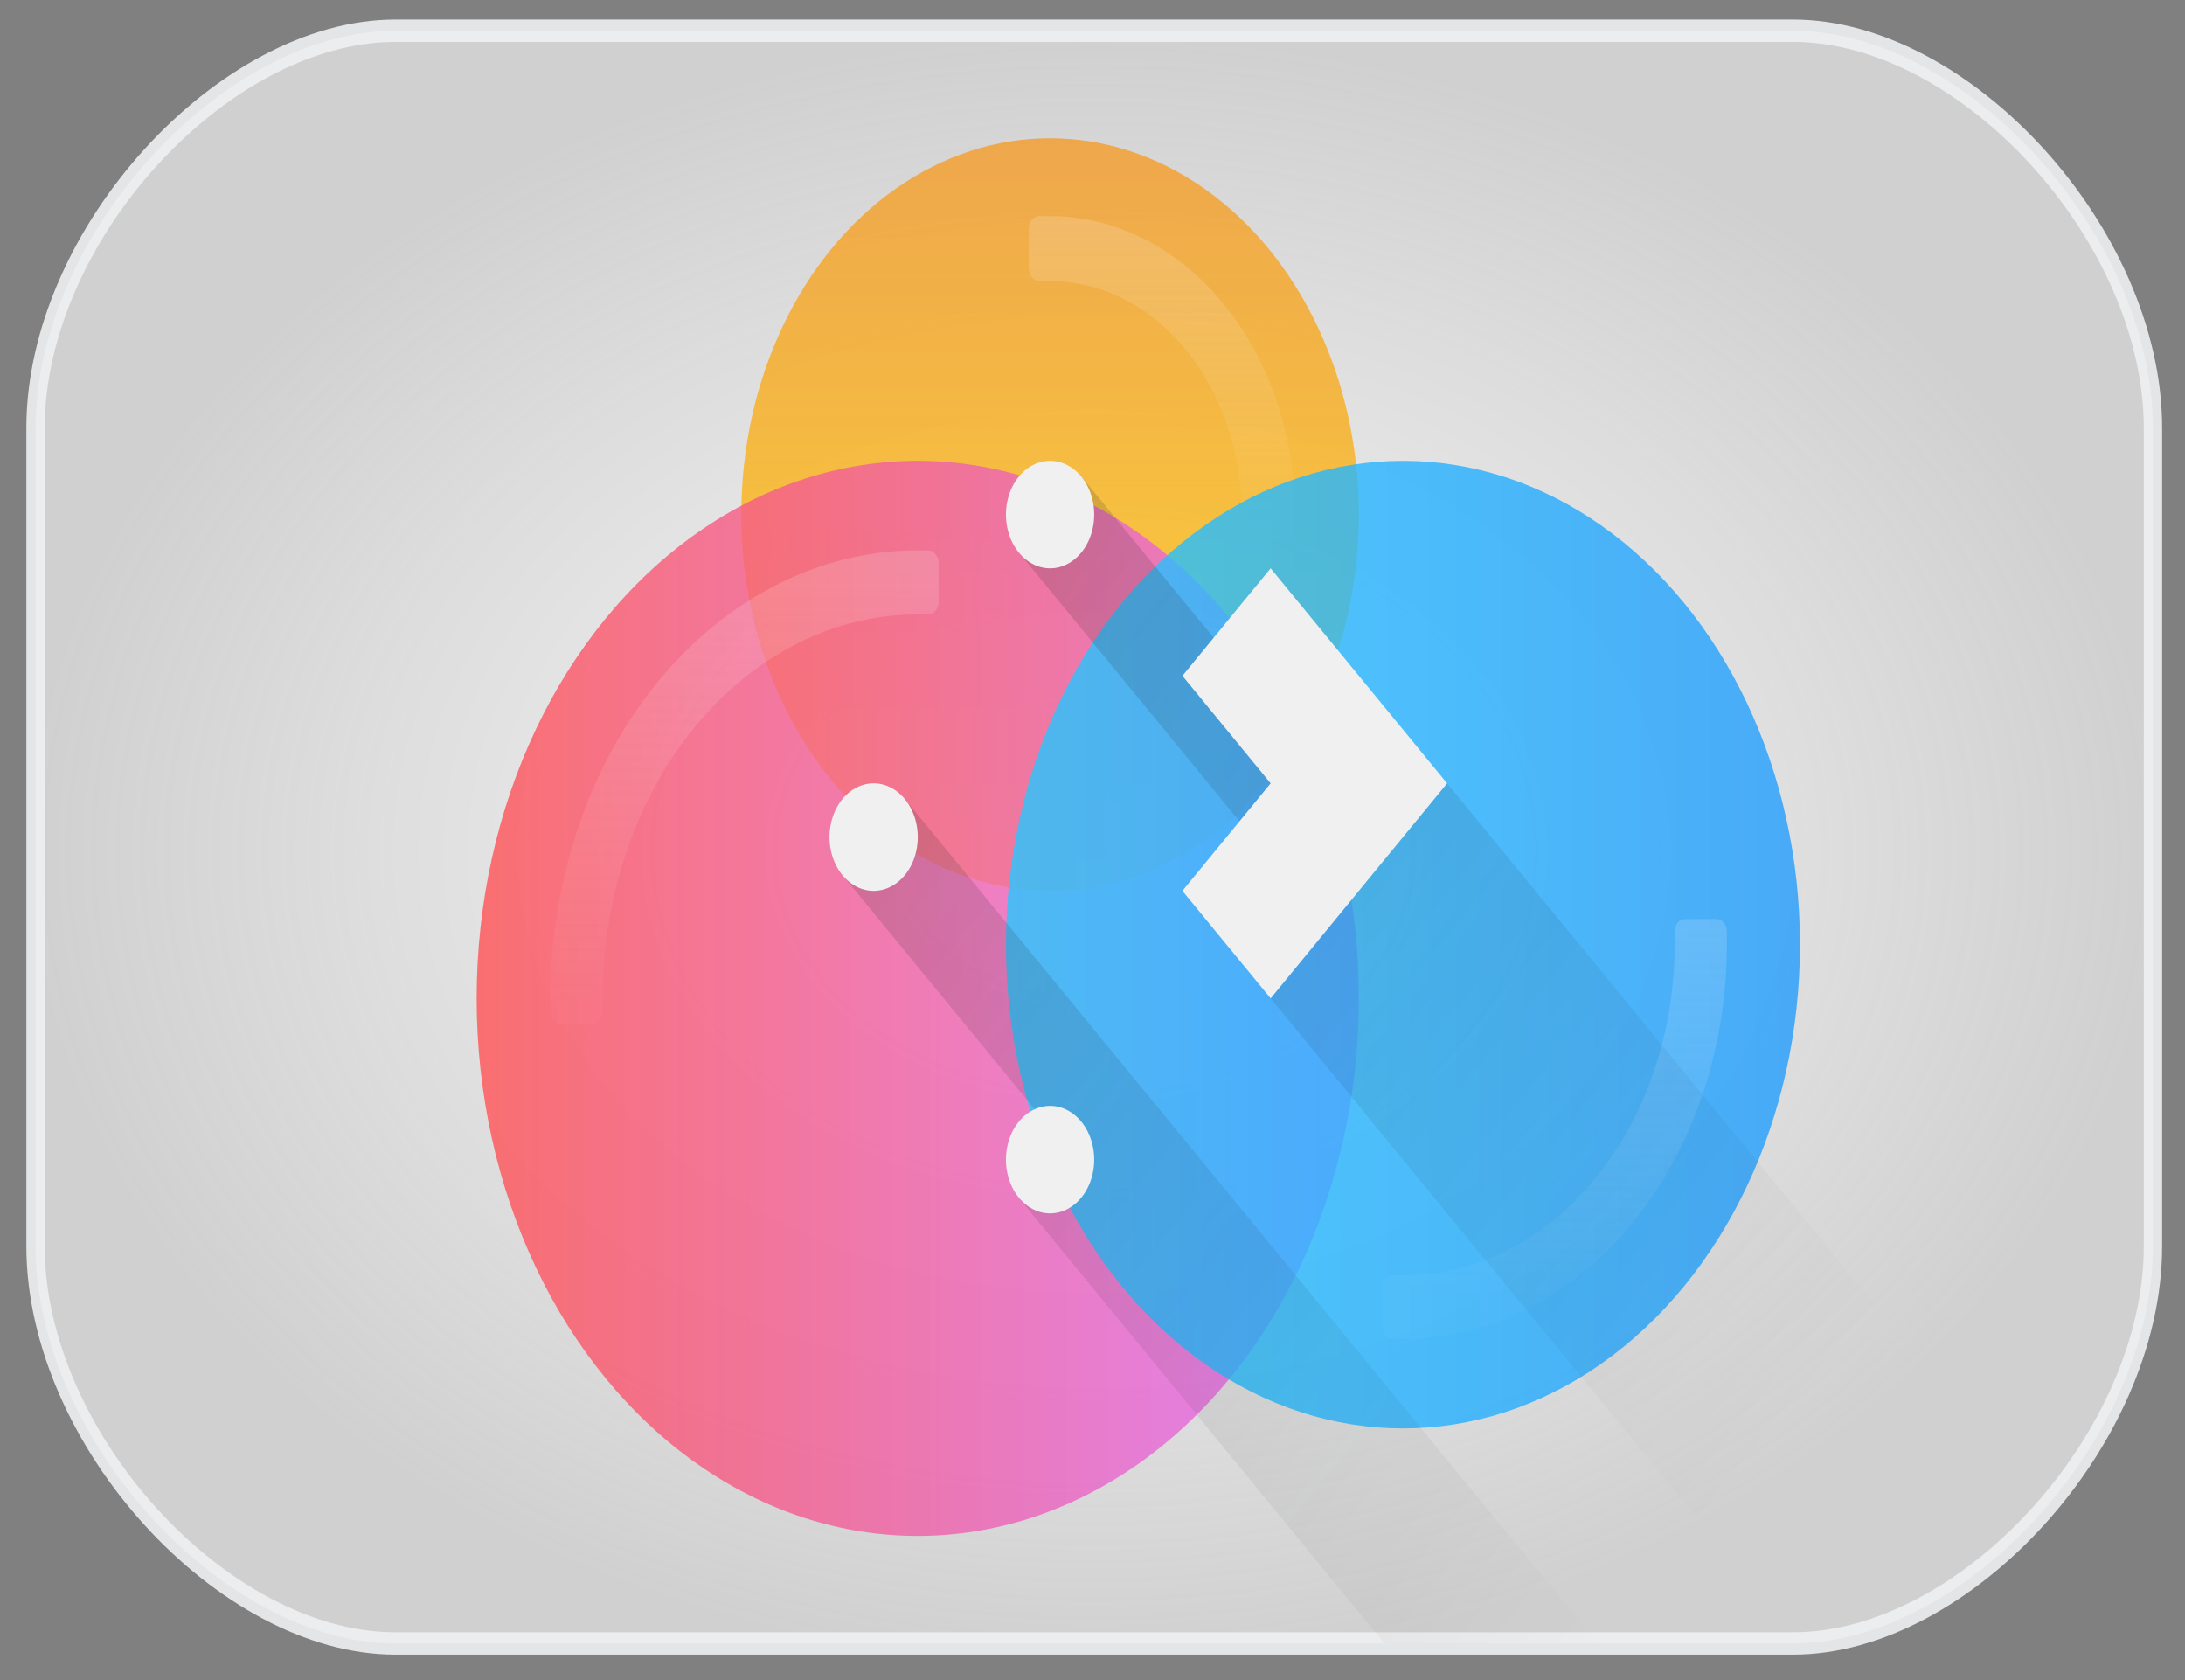 <?xml version="1.0" encoding="UTF-8" standalone="no"?>
<!-- Created with Inkscape (http://www.inkscape.org/) -->

<svg
   sodipodi:docname="logo-big.svg"
   inkscape:version="1.1.2 (0a00cf5339, 2022-02-04)"
   version="1.1"
   id="svg4351"
   viewBox="0 0 129.433 99.526"
   height="99.526"
   width="129.433"
   xmlns:inkscape="http://www.inkscape.org/namespaces/inkscape"
   xmlns:sodipodi="http://sodipodi.sourceforge.net/DTD/sodipodi-0.dtd"
   xmlns:xlink="http://www.w3.org/1999/xlink"
   xmlns="http://www.w3.org/2000/svg"
   xmlns:svg="http://www.w3.org/2000/svg"
   xmlns:rdf="http://www.w3.org/1999/02/22-rdf-syntax-ns#"
   xmlns:cc="http://creativecommons.org/ns#"
   xmlns:dc="http://purl.org/dc/elements/1.1/">
  <rect x="0" y="0" width="129.433" height="99.526" fill="#808080" stroke="none"/>
  <defs
     id="defs4353">
    <linearGradient
       id="linearGradient23653"
       inkscape:collect="always">
      <stop
         id="stop23649"
         style="stop-color:#fafafa;stop-opacity:1" />
      <stop
         id="stop23651"
         style="stop-opacity:0.656;stop-color:#fafafa"
         offset="1" />
    </linearGradient>
    <linearGradient
       inkscape:collect="always"
       id="linearGradient12715">
      <stop
         style="stop-color:#000000;stop-opacity:1;"
         offset="0"
         id="stop12711" />
      <stop
         style="stop-color:#f0f0f0;stop-opacity:1"
         offset="1"
         id="stop12713" />
    </linearGradient>
    <marker
       style="overflow:visible;"
       id="Arrow1Lend"
       refX="0.0"
       refY="0.0"
       orient="auto"
       inkscape:stockid="Arrow1Lend"
       inkscape:isstock="true">
      <path
         transform="scale(0.8) rotate(180) translate(12.5,0)"
         style="fill-rule:evenodd;fill:context-stroke;stroke:context-stroke;stroke-width:1.0pt;"
         d="M 0.0,0.0 L 5.0,-5.0 L -12.5,0.0 L 5.0,5.0 L 0.0,0.0 z "
         id="path930" />
    </marker>
    <marker
       style="overflow:visible"
       id="Arrow1Lstart"
       refX="0.0"
       refY="0.0"
       orient="auto"
       inkscape:stockid="Arrow1Lstart"
       inkscape:isstock="true">
      <path
         transform="scale(0.8) translate(12.5,0)"
         style="fill-rule:evenodd;fill:context-stroke;stroke:context-stroke;stroke-width:1.0pt"
         d="M 0.0,0.0 L 5.0,-5.0 L -12.5,0.0 L 5.0,5.0 L 0.0,0.0 z "
         id="path927" />
    </marker>
    <style
       id="current-color-scheme"
       type="text/css">
      .ColorScheme-Text {
        color:#4d4d4d;
      }
      </style>
    <style
       type="text/css"
       id="current-color-scheme-7">
      .ColorScheme-Text {
        color:#4d4d4d;
      }
      </style>
    <linearGradient
       inkscape:collect="always"
       xlink:href="#linearGradient1643-3-6"
       id="linearGradient1213"
       gradientUnits="userSpaceOnUse"
       gradientTransform="matrix(0.118,0,0,0.118,-362.026,379.371)"
       x1="787"
       y1="452"
       x2="787"
       y2="485" />
    <linearGradient
       id="linearGradient1643-3-6"
       inkscape:collect="always">
      <stop
         id="stop1639"
         style="stop-color:#fafafa;stop-opacity:1" />
      <stop
         id="stop1641"
         style="stop-opacity:0.13;stop-color:#fafafa"
         offset="1" />
    </linearGradient>
    <linearGradient
       inkscape:collect="always"
       xlink:href="#linearGradient1643-3-6"
       id="linearGradient1211"
       gradientUnits="userSpaceOnUse"
       gradientTransform="matrix(0.119,0,0,0.119,-362.762,378.634)"
       x1="714"
       y1="427"
       x2="714"
       y2="464" />
    <linearGradient
       inkscape:collect="always"
       id="linearGradient1658">
      <stop
         style="stop-color:#27c8ff;stop-opacity:1"
         offset="0"
         id="stop1654" />
      <stop
         style="stop-color:#239dfe;stop-opacity:1"
         offset="1"
         id="stop1656" />
    </linearGradient>
    <linearGradient
       inkscape:collect="always"
       id="linearGradient1626">
      <stop
         style="stop-color:#ff5254;stop-opacity:1"
         offset="0"
         id="stop1622" />
      <stop
         style="stop-color:#e16cfa;stop-opacity:1"
         offset="1"
         id="stop1624" />
    </linearGradient>
    <linearGradient
       inkscape:collect="always"
       xlink:href="#linearGradient1643-3-6"
       id="linearGradient1203"
       gradientUnits="userSpaceOnUse"
       gradientTransform="matrix(0.121,0,0,0.121,-363.879,378.685)"
       x1="747"
       y1="395"
       x2="747"
       y2="420" />
    <linearGradient
       inkscape:collect="always"
       xlink:href="#linearGradient1666"
       id="linearGradient1201"
       gradientUnits="userSpaceOnUse"
       gradientTransform="matrix(0.456,0,0,0.456,-363.879,378.685)"
       x1="191.558"
       y1="102.923"
       x2="191.558"
       y2="118.269" />
    <linearGradient
       inkscape:collect="always"
       id="linearGradient1666">
      <stop
         style="stop-color:#f49a2b;stop-opacity:1"
         offset="0"
         id="stop1662" />
      <stop
         style="stop-color:#ffcc02;stop-opacity:1"
         offset="1"
         id="stop1664" />
    </linearGradient>
    <linearGradient
       inkscape:collect="always"
       xlink:href="#linearGradient4227"
       id="linearGradient1022"
       x1="56"
       y1="12"
       x2="66"
       y2="22"
       gradientUnits="userSpaceOnUse"
       gradientTransform="translate(0,-0.157)" />
    <linearGradient
       inkscape:collect="always"
       id="linearGradient4227">
      <stop
         style="stop-color:#292c2f"
         id="stop4229" />
      <stop
         offset="1"
         style="stop-opacity:0"
         id="stop4231" />
    </linearGradient>
    <filter
       style="color-interpolation-filters:sRGB"
       inkscape:label="Diffuse Light"
       id="filter864">
      <feColorMatrix
         values="1 0 0 0 0 0 1 0 0 0 0 0 1 0 0 -0.21 -0.72 -0.07 2 0 "
         result="fbSourceGraphic"
         id="feColorMatrix862" />
      <feColorMatrix
         result="fbSourceGraphicAlpha"
         in="fbSourceGraphic"
         values="0 0 0 -1 0 0 0 0 -1 0 0 0 0 -1 0 0 0 0 1 0"
         id="feColorMatrix1319" />
      <feGaussianBlur
         id="feGaussianBlur1321"
         in="fbSourceGraphic"
         stdDeviation="7.6"
         result="blur" />
      <feDiffuseLighting
         id="feDiffuseLighting1323"
         diffuseConstant="1"
         surfaceScale="10"
         lighting-color="#ffffff"
         result="diffuse">
        <feDistantLight
           id="feDistantLight1325"
           elevation="133"
           azimuth="256" />
      </feDiffuseLighting>
      <feComposite
         in2="diffuse"
         id="feComposite1327"
         in="diffuse"
         operator="arithmetic"
         k1="1"
         result="composite1"
         k2="0"
         k3="0"
         k4="0" />
      <feComposite
         in2="fbSourceGraphic"
         id="feComposite1329"
         in="composite1"
         k1="1"
         operator="arithmetic"
         k3="1"
         result="fbSourceGraphic"
         k2="0"
         k4="0" />
      <feColorMatrix
         result="fbSourceGraphicAlpha"
         in="fbSourceGraphic"
         values="0 0 0 -1 0 0 0 0 -1 0 0 0 0 -1 0 0 0 0 1 0"
         id="feColorMatrix1331" />
      <feGaussianBlur
         id="feGaussianBlur1333"
         in="fbSourceGraphic"
         stdDeviation="7.6"
         result="blur" />
      <feDiffuseLighting
         id="feDiffuseLighting1335"
         diffuseConstant="1"
         surfaceScale="10"
         lighting-color="#ffffff"
         result="diffuse">
        <feDistantLight
           id="feDistantLight1337"
           elevation="133"
           azimuth="257" />
      </feDiffuseLighting>
      <feComposite
         in2="diffuse"
         id="feComposite1339"
         in="diffuse"
         operator="arithmetic"
         k1="1"
         result="composite1"
         k2="0"
         k3="0"
         k4="0" />
      <feComposite
         in2="fbSourceGraphic"
         id="feComposite1341"
         in="composite1"
         k1="1"
         operator="arithmetic"
         k3="1"
         result="composite2"
         k2="0"
         k4="0" />
    </filter>
    <filter
       style="color-interpolation-filters:sRGB"
       inkscape:menu-tooltip="Fades hue progressively to white"
       inkscape:menu="Color"
       inkscape:label="Colorize"
       id="filter920"
       height="1"
       width="1"
       y="0"
       x="0">
      <feColorMatrix
         values="1 0 0 0 0 1 0 0 0 0 1 0 0 0 0 0 0 0 0 1 "
         type="matrix"
         result="r"
         in="SourceGraphic"
         id="feColorMatrix892" />
      <feColorMatrix
         values="0 1 0 0 0 0 1 0 0 0 0 1 0 0 0 0 0 0 0 1 "
         type="matrix"
         result="g"
         in="SourceGraphic"
         id="feColorMatrix894" />
      <feColorMatrix
         values="0 0 1 0 0 0 0 1 0 0 0 0 1 0 0 0 0 0 0 1 "
         type="matrix"
         result="b"
         in="SourceGraphic"
         id="feColorMatrix896" />
      <feBlend
         result="minrg"
         in="r"
         mode="darken"
         in2="g"
         id="feBlend898" />
      <feBlend
         result="p"
         in="minrg"
         mode="darken"
         in2="b"
         id="feBlend900" />
      <feBlend
         result="maxrg"
         in="r"
         mode="lighten"
         in2="g"
         id="feBlend902" />
      <feBlend
         result="q"
         in="maxrg"
         mode="lighten"
         in2="b"
         id="feBlend904" />
      <feComponentTransfer
         result="q2"
         in="q"
         id="feComponentTransfer908">
        <feFuncR
           slope="0"
           type="linear"
           id="feFuncR906" />
      </feComponentTransfer>
      <feBlend
         result="pq"
         in="p"
         mode="lighten"
         in2="q2"
         id="feBlend910" />
      <feColorMatrix
         values="-1 1 0 0 0 -1 1 0 0 0 -1 1 0 0 0 0 0 0 0 1 "
         type="matrix"
         result="qminp"
         in="pq"
         id="feColorMatrix912" />
      <feComposite
         k3="1"
         operator="arithmetic"
         result="qminpc"
         in="qminp"
         in2="qminp"
         id="feComposite914"
         k1="0"
         k2="0"
         k4="0" />
      <feBlend
         result="result2"
         in2="SourceGraphic"
         mode="screen"
         id="feBlend916" />
      <feComposite
         operator="in"
         in="result2"
         in2="SourceGraphic"
         result="fbSourceGraphic"
         id="feComposite918" />
      <feColorMatrix
         result="fbSourceGraphicAlpha"
         in="fbSourceGraphic"
         values="0 0 0 -1 0 0 0 0 -1 0 0 0 0 -1 0 0 0 0 1 0"
         id="feColorMatrix922" />
      <feColorMatrix
         id="feColorMatrix924"
         values="0.618 0.32 0.062 0 0 0.163 0.775 0.062 0 0 0.163 0.32 0.516 0 0 0 0 0 1 0 "
         type="matrix"
         result="fbSourceGraphic"
         in="fbSourceGraphic" />
      <feColorMatrix
         result="fbSourceGraphicAlpha"
         in="fbSourceGraphic"
         values="0 0 0 -1 0 0 0 0 -1 0 0 0 0 -1 0 0 0 0 1 0"
         id="feColorMatrix1006" />
      <feComposite
         in2="fbSourceGraphic"
         id="feComposite1008"
         operator="arithmetic"
         k1="10"
         k2="10"
         result="composite1"
         in="fbSourceGraphic"
         k3="0"
         k4="0" />
      <feColorMatrix
         id="feColorMatrix1010"
         in="composite1"
         values="0"
         type="saturate"
         result="colormatrix1" />
      <feFlood
         id="feFlood1012"
         flood-opacity="1"
         flood-color="rgb(255,255,255)"
         result="flood1" />
      <feBlend
         in2="colormatrix1"
         id="feBlend1014"
         in="flood1"
         mode="multiply"
         result="blend1" />
      <feBlend
         in2="blend1"
         id="feBlend1016"
         mode="screen"
         result="blend2" />
      <feColorMatrix
         id="feColorMatrix1018"
         in="blend2"
         values="1"
         type="saturate"
         result="colormatrix2" />
      <feComposite
         in2="fbSourceGraphic"
         id="feComposite1020"
         in="colormatrix2"
         operator="in"
         result="composite2" />
    </filter>
    <filter
       style="color-interpolation-filters:sRGB"
       inkscape:menu-tooltip="Fades hue progressively to white"
       inkscape:menu="Color"
       inkscape:label="Colorize"
       id="filter1212"
       height="1"
       width="1"
       y="0"
       x="0">
      <feColorMatrix
         values="1 0 0 0 0 1 0 0 0 0 1 0 0 0 0 0 0 0 0 1 "
         type="matrix"
         result="r"
         in="SourceGraphic"
         id="feColorMatrix1184" />
      <feColorMatrix
         values="0 1 0 0 0 0 1 0 0 0 0 1 0 0 0 0 0 0 0 1 "
         type="matrix"
         result="g"
         in="SourceGraphic"
         id="feColorMatrix1186" />
      <feColorMatrix
         values="0 0 1 0 0 0 0 1 0 0 0 0 1 0 0 0 0 0 0 1 "
         type="matrix"
         result="b"
         in="SourceGraphic"
         id="feColorMatrix1188" />
      <feBlend
         result="minrg"
         in="r"
         mode="darken"
         in2="g"
         id="feBlend1190" />
      <feBlend
         result="p"
         in="minrg"
         mode="darken"
         in2="b"
         id="feBlend1192" />
      <feBlend
         result="maxrg"
         in="r"
         mode="lighten"
         in2="g"
         id="feBlend1194" />
      <feBlend
         result="q"
         in="maxrg"
         mode="lighten"
         in2="b"
         id="feBlend1196" />
      <feComponentTransfer
         result="q2"
         in="q"
         id="feComponentTransfer1200">
        <feFuncR
           slope="0"
           type="linear"
           id="feFuncR1198" />
      </feComponentTransfer>
      <feBlend
         result="pq"
         in="p"
         mode="lighten"
         in2="q2"
         id="feBlend1202" />
      <feColorMatrix
         values="-1 1 0 0 0 -1 1 0 0 0 -1 1 0 0 0 0 0 0 0 1 "
         type="matrix"
         result="qminp"
         in="pq"
         id="feColorMatrix1204" />
      <feComposite
         k3="1"
         operator="arithmetic"
         result="qminpc"
         in="qminp"
         in2="qminp"
         id="feComposite1206"
         k1="0"
         k2="0"
         k4="0" />
      <feBlend
         result="result2"
         in2="SourceGraphic"
         mode="screen"
         id="feBlend1208" />
      <feComposite
         operator="in"
         in="result2"
         in2="SourceGraphic"
         result="fbSourceGraphic"
         id="feComposite1210" />
      <feColorMatrix
         result="fbSourceGraphicAlpha"
         in="fbSourceGraphic"
         values="0 0 0 -1 0 0 0 0 -1 0 0 0 0 -1 0 0 0 0 1 0"
         id="feColorMatrix1214" />
      <feColorMatrix
         id="feColorMatrix1216"
         values="0.618 0.32 0.062 0 0 0.163 0.775 0.062 0 0 0.163 0.32 0.516 0 0 0 0 0 1 0 "
         type="matrix"
         result="fbSourceGraphic"
         in="fbSourceGraphic" />
      <feColorMatrix
         result="fbSourceGraphicAlpha"
         in="fbSourceGraphic"
         values="0 0 0 -1 0 0 0 0 -1 0 0 0 0 -1 0 0 0 0 1 0"
         id="feColorMatrix1218" />
      <feComposite
         in2="fbSourceGraphic"
         id="feComposite1220"
         operator="arithmetic"
         k1="10"
         k2="10"
         result="composite1"
         in="fbSourceGraphic"
         k3="0"
         k4="0" />
      <feColorMatrix
         id="feColorMatrix1222"
         in="composite1"
         values="0"
         type="saturate"
         result="colormatrix1" />
      <feFlood
         id="feFlood1224"
         flood-opacity="1"
         flood-color="rgb(255,255,255)"
         result="flood1" />
      <feBlend
         in2="colormatrix1"
         id="feBlend1226"
         in="flood1"
         mode="multiply"
         result="blend1" />
      <feBlend
         in2="blend1"
         id="feBlend1228"
         mode="screen"
         result="blend2" />
      <feColorMatrix
         id="feColorMatrix1230"
         in="blend2"
         values="1"
         type="saturate"
         result="colormatrix2" />
      <feComposite
         in2="fbSourceGraphic"
         id="feComposite1232"
         in="colormatrix2"
         operator="in"
         result="composite2" />
    </filter>
    <linearGradient
       inkscape:collect="always"
       xlink:href="#linearGradient1658"
       id="linearGradient2172"
       x1="-277"
       y1="433.291"
       x2="-268"
       y2="433.291"
       gradientUnits="userSpaceOnUse" />
    <linearGradient
       inkscape:collect="always"
       xlink:href="#linearGradient1626"
       id="linearGradient2176"
       x1="-283"
       y1="433.791"
       x2="-273"
       y2="433.791"
       gradientUnits="userSpaceOnUse" />
    <linearGradient
       inkscape:collect="always"
       xlink:href="#linearGradient12715"
       id="linearGradient16173"
       x1="68.929"
       y1="18.64"
       x2="64.146"
       y2="14.715"
       gradientUnits="userSpaceOnUse" />
    <radialGradient
       inkscape:collect="always"
       xlink:href="#linearGradient23653"
       id="radialGradient23655"
       cx="-276"
       cy="432.291"
       fx="-276"
       fy="432.291"
       r="12.087"
       gradientTransform="matrix(1,0,0,0.628,0,160.947)"
       gradientUnits="userSpaceOnUse" />
  </defs>
  <sodipodi:namedview
     inkscape:guide-bbox="true"
     showguides="true"
     inkscape:pagecheckerboard="true"
     showborder="true"
     borderlayer="false"
     inkscape:showpageshadow="false"
     inkscape:window-maximized="1"
     inkscape:window-y="0"
     inkscape:window-x="0"
     inkscape:window-height="1052"
     inkscape:window-width="1920"
     units="px"
     fit-margin-bottom="2"
     fit-margin-right="2"
     fit-margin-left="2"
     fit-margin-top="2"
     showgrid="true"
     inkscape:current-layer="g1070"
     inkscape:document-units="px"
     inkscape:cy="41.260163"
     inkscape:cx="58.638211"
     inkscape:zoom="4.92"
     inkscape:pageshadow="2"
     inkscape:pageopacity="0.0"
     borderopacity="1.0"
     bordercolor="#666666"
     pagecolor="#ffffff"
     id="base"
     lock-margins="true">
    <inkscape:grid
       type="xygrid"
       id="grid4168"
       originx="-18.391"
       originy="34.763" />
    <sodipodi:guide
       position="-18.391,74.237"
       orientation="0,1"
       id="guide1052"
       inkscape:locked="false" />
    <sodipodi:guide
       position="61.609,74.237"
       orientation="1,0"
       id="guide1054"
       inkscape:locked="false" />
    <sodipodi:guide
       position="-118.784,13.237"
       orientation="0,362.062"
       id="guide921"
       inkscape:locked="false" />
    <sodipodi:guide
       position="243.278,13.237"
       orientation="-121,0"
       id="guide923"
       inkscape:locked="false" />
    <sodipodi:guide
       position="243.278,134.237"
       orientation="0,-362.062"
       id="guide925"
       inkscape:locked="false" />
    <sodipodi:guide
       position="-118.784,134.237"
       orientation="121,0"
       id="guide927"
       inkscape:locked="false" />
  </sodipodi:namedview>
  <g
     inkscape:label="Capa 1"
     inkscape:groupmode="layer"
     id="layer1"
     transform="translate(316.609,-382.028)">
    <g
       id="g1070"
       transform="matrix(5.226,0,0,6.368,1190.584,-2321.219)">
      <path
         inkscape:export-ydpi="96"
         inkscape:export-xdpi="96"
         inkscape:export-filename="/home/uri/pbs_logo.png"
         style="opacity:1;mix-blend-mode:normal;fill:url(#radialGradient23655);fill-opacity:1;stroke:#eff0f1;stroke-width:0.208;stroke-linecap:round;stroke-linejoin:bevel;stroke-miterlimit:4;stroke-dasharray:none;stroke-dashoffset:0;stroke-opacity:0.904"
         d="m -283.922,439.791 h 15.845 c 1.95,0 4.078,-1.903 4.078,-3.696 v -7.609 c 0,-1.792 -2.127,-3.695 -4.078,-3.695 h -15.845 c -1.95,0 -4.078,1.903 -4.078,3.695 v 7.609 c 0,1.792 2.128,3.696 4.078,3.696 z"
         id="path1253"
         inkscape:connector-curvature="0"
         sodipodi:nodetypes="sssssssss" />
      <circle
         inkscape:export-ydpi="96"
         inkscape:export-xdpi="96"
         inkscape:export-filename="/home/uri/pbs_logo.png"
         cy="429.291"
         cx="-276.5"
         id="ellipse1002"
         style="opacity:0.8;fill:url(#linearGradient1201);fill-opacity:1;stroke:none;stroke-width:0.167;stroke-linecap:round;stroke-linejoin:round;stroke-miterlimit:4;stroke-dasharray:none;stroke-opacity:1"
         r="3.5" />
      <path
         inkscape:export-ydpi="96"
         inkscape:export-xdpi="96"
         inkscape:export-filename="/home/uri/pbs_logo.png"
         style="opacity:0.18;fill:url(#linearGradient1203);fill-opacity:1;stroke:none;stroke-width:0.132;stroke-linecap:round;stroke-linejoin:round;stroke-miterlimit:4;stroke-dasharray:none;stroke-opacity:1"
         d="m -276.621,426.515 c -0.067,0 -0.121,0.054 -0.121,0.121 v 0.362 c 0,0.067 0.054,0.121 0.121,0.121 h 0.121 a 2.172,2.172 0 0 1 2.172,2.172 v 0.121 c 0,0.067 0.054,0.121 0.121,0.121 h 0.362 c 0.067,0 0.121,-0.054 0.121,-0.121 v -0.121 a 2.776,2.776 0 0 0 -2.776,-2.776 z"
         id="path1004"
         inkscape:connector-curvature="0" />
      <circle
         r="5"
         inkscape:export-ydpi="96"
         inkscape:export-xdpi="96"
         inkscape:export-filename="/home/uri/pbs_logo.png"
         style="opacity:0.8;fill:url(#linearGradient2176);fill-opacity:1;stroke:none;stroke-width:0.238;stroke-linecap:round;stroke-linejoin:round;stroke-miterlimit:4;stroke-dasharray:none;stroke-opacity:1"
         id="ellipse1006"
         cx="-278"
         cy="433.791" />
      <circle
         r="4.5"
         inkscape:export-ydpi="96"
         inkscape:export-xdpi="96"
         inkscape:export-filename="/home/uri/pbs_logo.png"
         style="opacity:0.8;fill:url(#linearGradient2172);fill-opacity:1;stroke:none;stroke-width:0.214;stroke-linecap:round;stroke-linejoin:round;stroke-miterlimit:4;stroke-dasharray:none;stroke-opacity:1"
         id="ellipse1008"
         cx="-272.5"
         cy="433.291" />
      <path
         inkscape:export-ydpi="96"
         inkscape:export-xdpi="96"
         inkscape:export-filename="/home/uri/pbs_logo.png"
         style="opacity:0.18;fill:url(#linearGradient1211);fill-opacity:1;stroke:none;stroke-width:0.198;stroke-linecap:round;stroke-linejoin:round;stroke-miterlimit:4;stroke-dasharray:none;stroke-opacity:1"
         d="m -278,429.624 a 4.167,4.167 0 0 0 -4.162,4.048 h -0.005 v 0.119 0.119 c 0,0.066 0.053,0.119 0.119,0.119 h 0.357 c 0.066,0 0.119,-0.053 0.119,-0.119 v -0.119 a 3.571,3.571 0 0 1 3.571,-3.571 h 0.119 c 0.066,0 0.119,-0.053 0.119,-0.119 v -0.357 c 0,-0.066 -0.053,-0.119 -0.119,-0.119 z"
         id="path1018"
         inkscape:connector-curvature="0" />
      <path
         inkscape:export-ydpi="96"
         inkscape:export-xdpi="96"
         inkscape:export-filename="/home/uri/pbs_logo.png"
         style="opacity:0.18;fill:url(#linearGradient1213);fill-opacity:1;stroke:none;stroke-width:0.175;stroke-linecap:round;stroke-linejoin:round;stroke-miterlimit:4;stroke-dasharray:none;stroke-opacity:1"
         d="m -269.303,433.054 c -0.066,0 -0.118,0.053 -0.118,0.118 v 0.118 a 3.079,3.079 0 0 1 -3.079,3.079 h -0.118 c -0.066,0 -0.118,0.053 -0.118,0.118 v 0.355 c 0,0.066 0.053,0.118 0.118,0.118 h 0.118 a 3.671,3.671 0 0 0 3.671,-3.671 v -0.118 c 0,-0.066 -0.053,-0.118 -0.118,-0.118 z"
         id="path1032"
         inkscape:connector-curvature="0" />
      <path
         id="rect928"
         d="m 58.854,12.146 -0.707,0.707 3.5,3.5 L 61,17 l 5.992,5.992 c 0.983,-0.023 2,-0.517 2.766,-1.234 L 63,15 62.354,15.646 Z m -2,3 -0.707,0.707 2.5,2.5 -0.502,0.502 L 62.289,23 h 2.418 z"
         style="opacity:0.2;fill:url(#linearGradient1022);fill-opacity:1;stroke:none;stroke-width:2;stroke-linecap:round;stroke-linejoin:round;stroke-miterlimit:4;stroke-dasharray:none;stroke-opacity:1"
         inkscape:connector-curvature="0"
         transform="translate(-335,416.791)" />
      <path
         id="path916"
         transform="translate(-335,416.791)"
         d="M 58.5,12 A 0.5,0.5 0 0 0 58,12.5 0.5,0.5 0 0 0 58.5,13 0.5,0.5 0 0 0 59,12.5 0.5,0.5 0 0 0 58.5,12 Z m 2.5,1 -1,1 1,1 -1,1 1,1 2,-2 z m -4.5,2 A 0.5,0.5 0 0 0 56,15.5 0.5,0.5 0 0 0 56.5,16 0.5,0.5 0 0 0 57,15.5 0.5,0.5 0 0 0 56.5,15 Z m 2,3 A 0.5,0.5 0 0 0 58,18.5 0.5,0.5 0 0 0 58.5,19 0.5,0.5 0 0 0 59,18.5 0.5,0.5 0 0 0 58.5,18 Z"
         style="opacity:1;fill:url(#linearGradient16173);fill-opacity:1;stroke:none;stroke-width:2;stroke-linecap:round;stroke-linejoin:round;stroke-miterlimit:4;stroke-dasharray:none;stroke-opacity:1"
         inkscape:connector-curvature="0" />
    </g>
  </g>
</svg>
